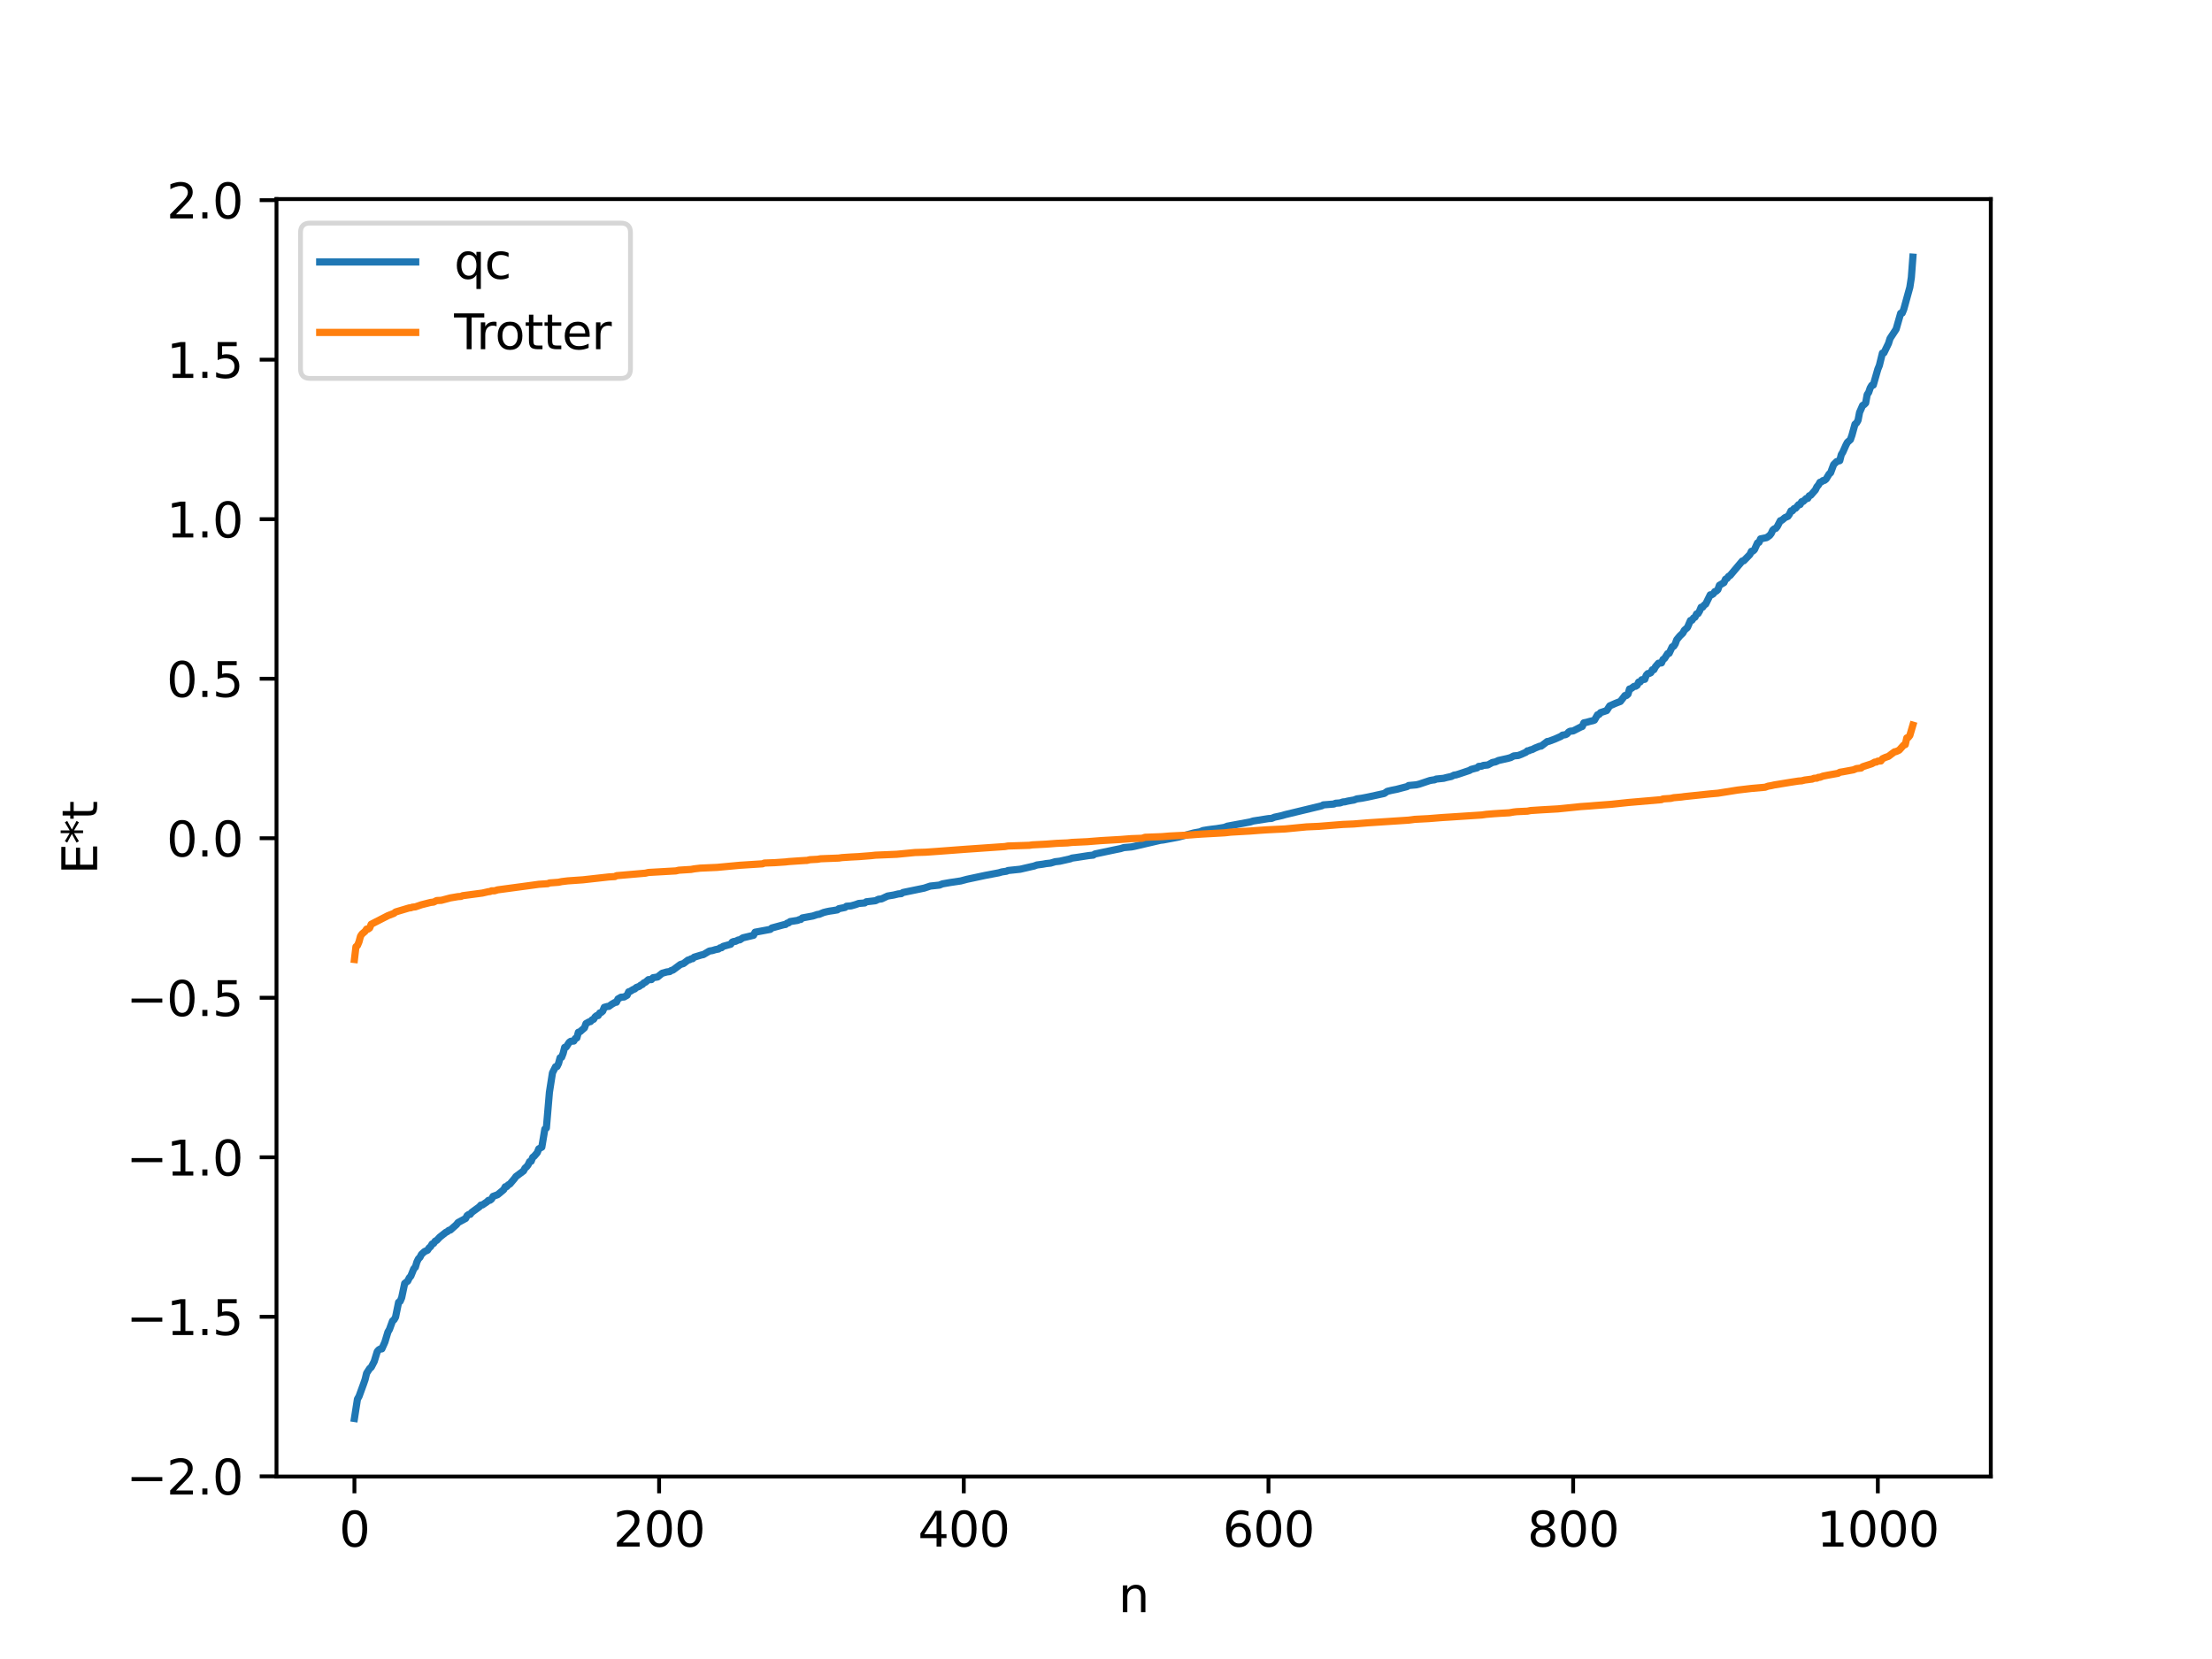 <?xml version="1.0" encoding="utf-8" standalone="no"?>
<!DOCTYPE svg PUBLIC "-//W3C//DTD SVG 1.1//EN"
  "http://www.w3.org/Graphics/SVG/1.1/DTD/svg11.dtd">
<svg xmlns:xlink="http://www.w3.org/1999/xlink" width="460.8pt" height="345.6pt" viewBox="0 0 460.8 345.6" xmlns="http://www.w3.org/2000/svg" version="1.1">
 <defs>
  <style type="text/css">*{stroke-linejoin: round; stroke-linecap: butt}</style>
 </defs>
 <g id="figure_1">
  <g id="patch_1">
   <path d="M 0 345.6 
L 460.8 345.6 
L 460.8 0 
L 0 0 
z
" style="fill: #ffffff"/>
  </g>
  <g id="axes_1">
   <g id="patch_2">
    <path d="M 57.6 307.584 
L 414.72 307.584 
L 414.72 41.472 
L 57.6 41.472 
z
" style="fill: #ffffff"/>
   </g>
   <g id="matplotlib.axis_1">
    <g id="xtick_1">
     <g id="line2d_1">
      <defs>
       <path id="me76e4405a7" d="M 0 0 
L 0 3.5 
" style="stroke: #000000; stroke-width: 0.8"/>
      </defs>
      <g>
       <use xlink:href="#me76e4405a7" x="73.833" y="307.584" style="stroke: #000000; stroke-width: 0.8"/>
      </g>
     </g>
     <g id="text_1">
      <!-- 0 -->
      <g transform="translate(70.651 322.182) scale(0.1 -0.1)">
       <defs>
        <path id="DejaVuSans-30" d="M 2034 4250 
Q 1547 4250 1301 3770 
Q 1056 3291 1056 2328 
Q 1056 1369 1301 889 
Q 1547 409 2034 409 
Q 2525 409 2770 889 
Q 3016 1369 3016 2328 
Q 3016 3291 2770 3770 
Q 2525 4250 2034 4250 
z
M 2034 4750 
Q 2819 4750 3233 4129 
Q 3647 3509 3647 2328 
Q 3647 1150 3233 529 
Q 2819 -91 2034 -91 
Q 1250 -91 836 529 
Q 422 1150 422 2328 
Q 422 3509 836 4129 
Q 1250 4750 2034 4750 
z
" transform="scale(0.016)"/>
       </defs>
       <use xlink:href="#DejaVuSans-30"/>
      </g>
     </g>
    </g>
    <g id="xtick_2">
     <g id="line2d_2">
      <g>
       <use xlink:href="#me76e4405a7" x="137.304" y="307.584" style="stroke: #000000; stroke-width: 0.8"/>
      </g>
     </g>
     <g id="text_2">
      <!-- 200 -->
      <g transform="translate(127.76 322.182) scale(0.1 -0.1)">
       <defs>
        <path id="DejaVuSans-32" d="M 1228 531 
L 3431 531 
L 3431 0 
L 469 0 
L 469 531 
Q 828 903 1448 1529 
Q 2069 2156 2228 2338 
Q 2531 2678 2651 2914 
Q 2772 3150 2772 3378 
Q 2772 3750 2511 3984 
Q 2250 4219 1831 4219 
Q 1534 4219 1204 4116 
Q 875 4013 500 3803 
L 500 4441 
Q 881 4594 1212 4672 
Q 1544 4750 1819 4750 
Q 2544 4750 2975 4387 
Q 3406 4025 3406 3419 
Q 3406 3131 3298 2873 
Q 3191 2616 2906 2266 
Q 2828 2175 2409 1742 
Q 1991 1309 1228 531 
z
" transform="scale(0.016)"/>
       </defs>
       <use xlink:href="#DejaVuSans-32"/>
       <use xlink:href="#DejaVuSans-30" x="63.623"/>
       <use xlink:href="#DejaVuSans-30" x="127.246"/>
      </g>
     </g>
    </g>
    <g id="xtick_3">
     <g id="line2d_3">
      <g>
       <use xlink:href="#me76e4405a7" x="200.775" y="307.584" style="stroke: #000000; stroke-width: 0.8"/>
      </g>
     </g>
     <g id="text_3">
      <!-- 400 -->
      <g transform="translate(191.231 322.182) scale(0.1 -0.1)">
       <defs>
        <path id="DejaVuSans-34" d="M 2419 4116 
L 825 1625 
L 2419 1625 
L 2419 4116 
z
M 2253 4666 
L 3047 4666 
L 3047 1625 
L 3713 1625 
L 3713 1100 
L 3047 1100 
L 3047 0 
L 2419 0 
L 2419 1100 
L 313 1100 
L 313 1709 
L 2253 4666 
z
" transform="scale(0.016)"/>
       </defs>
       <use xlink:href="#DejaVuSans-34"/>
       <use xlink:href="#DejaVuSans-30" x="63.623"/>
       <use xlink:href="#DejaVuSans-30" x="127.246"/>
      </g>
     </g>
    </g>
    <g id="xtick_4">
     <g id="line2d_4">
      <g>
       <use xlink:href="#me76e4405a7" x="264.246" y="307.584" style="stroke: #000000; stroke-width: 0.8"/>
      </g>
     </g>
     <g id="text_4">
      <!-- 600 -->
      <g transform="translate(254.702 322.182) scale(0.1 -0.1)">
       <defs>
        <path id="DejaVuSans-36" d="M 2113 2584 
Q 1688 2584 1439 2293 
Q 1191 2003 1191 1497 
Q 1191 994 1439 701 
Q 1688 409 2113 409 
Q 2538 409 2786 701 
Q 3034 994 3034 1497 
Q 3034 2003 2786 2293 
Q 2538 2584 2113 2584 
z
M 3366 4563 
L 3366 3988 
Q 3128 4100 2886 4159 
Q 2644 4219 2406 4219 
Q 1781 4219 1451 3797 
Q 1122 3375 1075 2522 
Q 1259 2794 1537 2939 
Q 1816 3084 2150 3084 
Q 2853 3084 3261 2657 
Q 3669 2231 3669 1497 
Q 3669 778 3244 343 
Q 2819 -91 2113 -91 
Q 1303 -91 875 529 
Q 447 1150 447 2328 
Q 447 3434 972 4092 
Q 1497 4750 2381 4750 
Q 2619 4750 2861 4703 
Q 3103 4656 3366 4563 
z
" transform="scale(0.016)"/>
       </defs>
       <use xlink:href="#DejaVuSans-36"/>
       <use xlink:href="#DejaVuSans-30" x="63.623"/>
       <use xlink:href="#DejaVuSans-30" x="127.246"/>
      </g>
     </g>
    </g>
    <g id="xtick_5">
     <g id="line2d_5">
      <g>
       <use xlink:href="#me76e4405a7" x="327.717" y="307.584" style="stroke: #000000; stroke-width: 0.8"/>
      </g>
     </g>
     <g id="text_5">
      <!-- 800 -->
      <g transform="translate(318.173 322.182) scale(0.1 -0.1)">
       <defs>
        <path id="DejaVuSans-38" d="M 2034 2216 
Q 1584 2216 1326 1975 
Q 1069 1734 1069 1313 
Q 1069 891 1326 650 
Q 1584 409 2034 409 
Q 2484 409 2743 651 
Q 3003 894 3003 1313 
Q 3003 1734 2745 1975 
Q 2488 2216 2034 2216 
z
M 1403 2484 
Q 997 2584 770 2862 
Q 544 3141 544 3541 
Q 544 4100 942 4425 
Q 1341 4750 2034 4750 
Q 2731 4750 3128 4425 
Q 3525 4100 3525 3541 
Q 3525 3141 3298 2862 
Q 3072 2584 2669 2484 
Q 3125 2378 3379 2068 
Q 3634 1759 3634 1313 
Q 3634 634 3220 271 
Q 2806 -91 2034 -91 
Q 1263 -91 848 271 
Q 434 634 434 1313 
Q 434 1759 690 2068 
Q 947 2378 1403 2484 
z
M 1172 3481 
Q 1172 3119 1398 2916 
Q 1625 2713 2034 2713 
Q 2441 2713 2670 2916 
Q 2900 3119 2900 3481 
Q 2900 3844 2670 4047 
Q 2441 4250 2034 4250 
Q 1625 4250 1398 4047 
Q 1172 3844 1172 3481 
z
" transform="scale(0.016)"/>
       </defs>
       <use xlink:href="#DejaVuSans-38"/>
       <use xlink:href="#DejaVuSans-30" x="63.623"/>
       <use xlink:href="#DejaVuSans-30" x="127.246"/>
      </g>
     </g>
    </g>
    <g id="xtick_6">
     <g id="line2d_6">
      <g>
       <use xlink:href="#me76e4405a7" x="391.188" y="307.584" style="stroke: #000000; stroke-width: 0.8"/>
      </g>
     </g>
     <g id="text_6">
      <!-- 1000 -->
      <g transform="translate(378.463 322.182) scale(0.1 -0.1)">
       <defs>
        <path id="DejaVuSans-31" d="M 794 531 
L 1825 531 
L 1825 4091 
L 703 3866 
L 703 4441 
L 1819 4666 
L 2450 4666 
L 2450 531 
L 3481 531 
L 3481 0 
L 794 0 
L 794 531 
z
" transform="scale(0.016)"/>
       </defs>
       <use xlink:href="#DejaVuSans-31"/>
       <use xlink:href="#DejaVuSans-30" x="63.623"/>
       <use xlink:href="#DejaVuSans-30" x="127.246"/>
       <use xlink:href="#DejaVuSans-30" x="190.869"/>
      </g>
     </g>
    </g>
    <g id="text_7">
     <!-- n -->
     <g transform="translate(232.991 335.861) scale(0.1 -0.1)">
      <defs>
       <path id="DejaVuSans-6e" d="M 3513 2113 
L 3513 0 
L 2938 0 
L 2938 2094 
Q 2938 2591 2744 2837 
Q 2550 3084 2163 3084 
Q 1697 3084 1428 2787 
Q 1159 2491 1159 1978 
L 1159 0 
L 581 0 
L 581 3500 
L 1159 3500 
L 1159 2956 
Q 1366 3272 1645 3428 
Q 1925 3584 2291 3584 
Q 2894 3584 3203 3211 
Q 3513 2838 3513 2113 
z
" transform="scale(0.016)"/>
      </defs>
      <use xlink:href="#DejaVuSans-6e"/>
     </g>
    </g>
   </g>
   <g id="matplotlib.axis_2">
    <g id="ytick_1">
     <g id="line2d_7">
      <defs>
       <path id="m9fa6f53d53" d="M 0 0 
L -3.5 0 
" style="stroke: #000000; stroke-width: 0.8"/>
      </defs>
      <g>
       <use xlink:href="#m9fa6f53d53" x="57.6" y="307.545" style="stroke: #000000; stroke-width: 0.8"/>
      </g>
     </g>
     <g id="text_8">
      <!-- −2.0 -->
      <g transform="translate(26.317 311.344) scale(0.1 -0.1)">
       <defs>
        <path id="DejaVuSans-2212" d="M 678 2272 
L 4684 2272 
L 4684 1741 
L 678 1741 
L 678 2272 
z
" transform="scale(0.016)"/>
        <path id="DejaVuSans-2e" d="M 684 794 
L 1344 794 
L 1344 0 
L 684 0 
L 684 794 
z
" transform="scale(0.016)"/>
       </defs>
       <use xlink:href="#DejaVuSans-2212"/>
       <use xlink:href="#DejaVuSans-32" x="83.789"/>
       <use xlink:href="#DejaVuSans-2e" x="147.412"/>
       <use xlink:href="#DejaVuSans-30" x="179.199"/>
      </g>
     </g>
    </g>
    <g id="ytick_2">
     <g id="line2d_8">
      <g>
       <use xlink:href="#m9fa6f53d53" x="57.6" y="274.314" style="stroke: #000000; stroke-width: 0.8"/>
      </g>
     </g>
     <g id="text_9">
      <!-- −1.5 -->
      <g transform="translate(26.317 278.113) scale(0.1 -0.1)">
       <defs>
        <path id="DejaVuSans-35" d="M 691 4666 
L 3169 4666 
L 3169 4134 
L 1269 4134 
L 1269 2991 
Q 1406 3038 1543 3061 
Q 1681 3084 1819 3084 
Q 2600 3084 3056 2656 
Q 3513 2228 3513 1497 
Q 3513 744 3044 326 
Q 2575 -91 1722 -91 
Q 1428 -91 1123 -41 
Q 819 9 494 109 
L 494 744 
Q 775 591 1075 516 
Q 1375 441 1709 441 
Q 2250 441 2565 725 
Q 2881 1009 2881 1497 
Q 2881 1984 2565 2268 
Q 2250 2553 1709 2553 
Q 1456 2553 1204 2497 
Q 953 2441 691 2322 
L 691 4666 
z
" transform="scale(0.016)"/>
       </defs>
       <use xlink:href="#DejaVuSans-2212"/>
       <use xlink:href="#DejaVuSans-31" x="83.789"/>
       <use xlink:href="#DejaVuSans-2e" x="147.412"/>
       <use xlink:href="#DejaVuSans-35" x="179.199"/>
      </g>
     </g>
    </g>
    <g id="ytick_3">
     <g id="line2d_9">
      <g>
       <use xlink:href="#m9fa6f53d53" x="57.6" y="241.083" style="stroke: #000000; stroke-width: 0.8"/>
      </g>
     </g>
     <g id="text_10">
      <!-- −1.0 -->
      <g transform="translate(26.317 244.883) scale(0.1 -0.1)">
       <use xlink:href="#DejaVuSans-2212"/>
       <use xlink:href="#DejaVuSans-31" x="83.789"/>
       <use xlink:href="#DejaVuSans-2e" x="147.412"/>
       <use xlink:href="#DejaVuSans-30" x="179.199"/>
      </g>
     </g>
    </g>
    <g id="ytick_4">
     <g id="line2d_10">
      <g>
       <use xlink:href="#m9fa6f53d53" x="57.6" y="207.852" style="stroke: #000000; stroke-width: 0.8"/>
      </g>
     </g>
     <g id="text_11">
      <!-- −0.5 -->
      <g transform="translate(26.317 211.652) scale(0.1 -0.1)">
       <use xlink:href="#DejaVuSans-2212"/>
       <use xlink:href="#DejaVuSans-30" x="83.789"/>
       <use xlink:href="#DejaVuSans-2e" x="147.412"/>
       <use xlink:href="#DejaVuSans-35" x="179.199"/>
      </g>
     </g>
    </g>
    <g id="ytick_5">
     <g id="line2d_11">
      <g>
       <use xlink:href="#m9fa6f53d53" x="57.6" y="174.621" style="stroke: #000000; stroke-width: 0.8"/>
      </g>
     </g>
     <g id="text_12">
      <!-- 0.0 -->
      <g transform="translate(34.697 178.421) scale(0.1 -0.1)">
       <use xlink:href="#DejaVuSans-30"/>
       <use xlink:href="#DejaVuSans-2e" x="63.623"/>
       <use xlink:href="#DejaVuSans-30" x="95.41"/>
      </g>
     </g>
    </g>
    <g id="ytick_6">
     <g id="line2d_12">
      <g>
       <use xlink:href="#m9fa6f53d53" x="57.6" y="141.39" style="stroke: #000000; stroke-width: 0.8"/>
      </g>
     </g>
     <g id="text_13">
      <!-- 0.5 -->
      <g transform="translate(34.697 145.19) scale(0.1 -0.1)">
       <use xlink:href="#DejaVuSans-30"/>
       <use xlink:href="#DejaVuSans-2e" x="63.623"/>
       <use xlink:href="#DejaVuSans-35" x="95.41"/>
      </g>
     </g>
    </g>
    <g id="ytick_7">
     <g id="line2d_13">
      <g>
       <use xlink:href="#m9fa6f53d53" x="57.6" y="108.159" style="stroke: #000000; stroke-width: 0.8"/>
      </g>
     </g>
     <g id="text_14">
      <!-- 1.0 -->
      <g transform="translate(34.697 111.959) scale(0.1 -0.1)">
       <use xlink:href="#DejaVuSans-31"/>
       <use xlink:href="#DejaVuSans-2e" x="63.623"/>
       <use xlink:href="#DejaVuSans-30" x="95.41"/>
      </g>
     </g>
    </g>
    <g id="ytick_8">
     <g id="line2d_14">
      <g>
       <use xlink:href="#m9fa6f53d53" x="57.6" y="74.929" style="stroke: #000000; stroke-width: 0.8"/>
      </g>
     </g>
     <g id="text_15">
      <!-- 1.5 -->
      <g transform="translate(34.697 78.728) scale(0.1 -0.1)">
       <use xlink:href="#DejaVuSans-31"/>
       <use xlink:href="#DejaVuSans-2e" x="63.623"/>
       <use xlink:href="#DejaVuSans-35" x="95.41"/>
      </g>
     </g>
    </g>
    <g id="ytick_9">
     <g id="line2d_15">
      <g>
       <use xlink:href="#m9fa6f53d53" x="57.6" y="41.698" style="stroke: #000000; stroke-width: 0.8"/>
      </g>
     </g>
     <g id="text_16">
      <!-- 2.0 -->
      <g transform="translate(34.697 45.497) scale(0.1 -0.1)">
       <use xlink:href="#DejaVuSans-32"/>
       <use xlink:href="#DejaVuSans-2e" x="63.623"/>
       <use xlink:href="#DejaVuSans-30" x="95.41"/>
      </g>
     </g>
    </g>
    <g id="text_17">
     <!-- E*t -->
     <g transform="translate(20.238 182.148) rotate(-90) scale(0.1 -0.1)">
      <defs>
       <path id="DejaVuSans-45" d="M 628 4666 
L 3578 4666 
L 3578 4134 
L 1259 4134 
L 1259 2753 
L 3481 2753 
L 3481 2222 
L 1259 2222 
L 1259 531 
L 3634 531 
L 3634 0 
L 628 0 
L 628 4666 
z
" transform="scale(0.016)"/>
       <path id="DejaVuSans-2a" d="M 3009 3897 
L 1888 3291 
L 3009 2681 
L 2828 2375 
L 1778 3009 
L 1778 1831 
L 1422 1831 
L 1422 3009 
L 372 2375 
L 191 2681 
L 1313 3291 
L 191 3897 
L 372 4206 
L 1422 3572 
L 1422 4750 
L 1778 4750 
L 1778 3572 
L 2828 4206 
L 3009 3897 
z
" transform="scale(0.016)"/>
       <path id="DejaVuSans-74" d="M 1172 4494 
L 1172 3500 
L 2356 3500 
L 2356 3053 
L 1172 3053 
L 1172 1153 
Q 1172 725 1289 603 
Q 1406 481 1766 481 
L 2356 481 
L 2356 0 
L 1766 0 
Q 1100 0 847 248 
Q 594 497 594 1153 
L 594 3053 
L 172 3053 
L 172 3500 
L 594 3500 
L 594 4494 
L 1172 4494 
z
" transform="scale(0.016)"/>
      </defs>
      <use xlink:href="#DejaVuSans-45"/>
      <use xlink:href="#DejaVuSans-2a" x="63.184"/>
      <use xlink:href="#DejaVuSans-74" x="113.184"/>
     </g>
    </g>
   </g>
   <g id="line2d_16">
    <path d="M 73.833 295.488 
L 74.467 291.447 
L 74.785 290.909 
L 75.737 288.299 
L 76.054 287.381 
L 76.372 286.069 
L 77.006 285.089 
L 77.324 284.837 
L 77.958 283.61 
L 78.593 281.544 
L 78.91 281.187 
L 79.228 281.006 
L 79.545 280.995 
L 80.18 279.579 
L 80.815 277.478 
L 81.132 276.938 
L 81.767 275.187 
L 82.084 274.934 
L 82.401 274.38 
L 83.036 271.284 
L 83.353 271.092 
L 83.671 270.344 
L 84.305 267.357 
L 84.94 266.866 
L 85.258 266.2 
L 85.575 265.853 
L 86.21 264.282 
L 86.527 263.981 
L 86.844 262.903 
L 87.162 262.244 
L 87.479 261.93 
L 87.796 261.308 
L 88.431 260.727 
L 89.066 260.441 
L 89.383 259.957 
L 89.7 259.693 
L 90.018 259.15 
L 90.335 259.02 
L 90.653 258.553 
L 90.97 258.398 
L 91.605 257.723 
L 92.874 256.72 
L 93.191 256.572 
L 93.509 256.298 
L 93.826 256.228 
L 95.096 255.099 
L 95.413 254.684 
L 97 253.826 
L 97.317 253.224 
L 97.634 253 
L 97.952 252.976 
L 98.269 252.559 
L 99.856 251.406 
L 100.173 251.043 
L 100.491 251.013 
L 101.443 250.366 
L 101.76 250.055 
L 102.077 250.034 
L 102.395 249.791 
L 102.712 249.228 
L 103.664 248.878 
L 104.616 248.089 
L 104.934 247.821 
L 105.251 247.228 
L 105.568 247.188 
L 105.886 246.818 
L 106.203 246.67 
L 107.155 245.549 
L 107.472 245.103 
L 109.059 243.924 
L 109.377 243.322 
L 109.694 243.074 
L 110.011 242.657 
L 110.329 241.987 
L 110.646 241.919 
L 110.963 241.111 
L 111.281 240.863 
L 111.915 240.131 
L 112.233 239.327 
L 112.867 238.976 
L 113.502 235.201 
L 113.82 234.991 
L 114.454 227.536 
L 115.089 223.495 
L 115.724 222.227 
L 116.041 222.18 
L 116.358 221.53 
L 116.676 220.347 
L 116.993 220.251 
L 117.31 219.43 
L 117.628 218.186 
L 117.945 218.117 
L 118.58 217.138 
L 118.897 216.92 
L 119.532 216.871 
L 119.849 216.332 
L 120.167 216.221 
L 120.484 215.038 
L 120.801 214.945 
L 121.753 214.12 
L 122.071 213.234 
L 122.705 212.88 
L 123.023 212.808 
L 123.34 212.449 
L 123.658 212.339 
L 123.975 211.828 
L 124.292 211.576 
L 124.61 211.565 
L 124.927 211.022 
L 125.244 210.915 
L 125.562 210.63 
L 125.879 209.846 
L 126.514 209.668 
L 126.831 209.644 
L 127.466 209.189 
L 128.1 208.822 
L 128.418 208.778 
L 128.735 208.103 
L 129.37 207.736 
L 130.005 207.692 
L 130.639 207.329 
L 130.957 206.616 
L 131.274 206.521 
L 131.909 206.129 
L 132.226 206.024 
L 132.543 205.716 
L 133.178 205.48 
L 133.496 205.204 
L 133.813 205.088 
L 134.13 204.748 
L 134.448 204.623 
L 135.082 204.073 
L 135.717 204.062 
L 136.034 203.678 
L 136.986 203.524 
L 137.939 202.747 
L 138.891 202.478 
L 139.525 202.392 
L 139.843 202.161 
L 140.16 202.097 
L 141.747 200.916 
L 142.381 200.725 
L 143.334 200 
L 143.651 199.94 
L 143.968 199.741 
L 144.286 199.713 
L 144.603 199.399 
L 146.19 198.916 
L 146.507 198.869 
L 147.777 198.12 
L 148.411 198.019 
L 149.046 197.821 
L 149.681 197.699 
L 149.998 197.454 
L 150.315 197.429 
L 150.633 197.148 
L 152.22 196.701 
L 152.537 196.262 
L 152.854 196.124 
L 153.172 196.119 
L 153.806 195.809 
L 154.124 195.783 
L 154.758 195.366 
L 156.98 194.836 
L 157.297 194.196 
L 160.471 193.604 
L 160.788 193.314 
L 163.327 192.624 
L 163.644 192.584 
L 163.962 192.316 
L 164.279 192.254 
L 164.596 191.981 
L 166.183 191.729 
L 166.5 191.569 
L 166.818 191.538 
L 167.135 191.223 
L 169.357 190.813 
L 170.309 190.495 
L 170.626 190.476 
L 171.578 190.083 
L 172.213 189.924 
L 172.848 189.795 
L 173.482 189.706 
L 174.434 189.545 
L 174.752 189.295 
L 176.021 189.044 
L 176.339 188.789 
L 177.291 188.711 
L 178.243 188.442 
L 178.877 188.208 
L 180.147 188.1 
L 180.464 187.859 
L 182.368 187.638 
L 183.003 187.328 
L 183.638 187.258 
L 184.907 186.663 
L 186.177 186.451 
L 187.129 186.22 
L 187.763 186.162 
L 188.081 185.927 
L 192.524 185.013 
L 193.793 184.588 
L 195.697 184.381 
L 196.332 184.126 
L 197.919 183.848 
L 200.14 183.517 
L 201.41 183.178 
L 205.218 182.365 
L 208.074 181.822 
L 208.709 181.635 
L 209.661 181.497 
L 209.978 181.344 
L 212.517 181.077 
L 215.056 180.491 
L 215.373 180.428 
L 216.008 180.192 
L 217.277 180.023 
L 217.912 179.902 
L 218.864 179.799 
L 219.816 179.511 
L 220.768 179.405 
L 222.99 178.903 
L 223.307 178.759 
L 224.259 178.626 
L 226.798 178.232 
L 227.75 178.136 
L 228.067 177.903 
L 232.51 176.968 
L 233.462 176.775 
L 234.097 176.573 
L 235.684 176.43 
L 236.319 176.307 
L 241.714 175.05 
L 242.348 174.976 
L 244.57 174.559 
L 245.522 174.374 
L 248.061 173.685 
L 248.696 173.519 
L 249.965 173.287 
L 250.6 173.019 
L 251.552 172.86 
L 252.504 172.731 
L 253.456 172.621 
L 255.043 172.361 
L 255.677 172.111 
L 260.438 171.227 
L 261.072 171.029 
L 264.246 170.529 
L 264.881 170.494 
L 265.515 170.235 
L 267.102 169.887 
L 267.737 169.697 
L 275.353 167.862 
L 275.671 167.673 
L 277.892 167.494 
L 278.21 167.333 
L 279.162 167.265 
L 279.796 167.05 
L 280.114 167.042 
L 280.748 166.886 
L 281.7 166.714 
L 282.018 166.668 
L 282.653 166.426 
L 283.605 166.298 
L 284.557 166.118 
L 285.191 165.988 
L 288.365 165.292 
L 289 164.852 
L 289.952 164.626 
L 290.904 164.439 
L 293.125 163.861 
L 293.443 163.637 
L 295.029 163.494 
L 295.664 163.341 
L 297.886 162.594 
L 298.52 162.484 
L 298.838 162.461 
L 299.155 162.297 
L 300.742 162.134 
L 301.377 161.964 
L 302.329 161.758 
L 302.963 161.45 
L 303.281 161.436 
L 303.915 161.239 
L 306.137 160.491 
L 306.454 160.285 
L 307.724 159.953 
L 308.041 159.656 
L 308.676 159.61 
L 308.993 159.448 
L 309.945 159.358 
L 310.897 158.836 
L 311.532 158.712 
L 312.167 158.419 
L 314.071 157.995 
L 314.705 157.817 
L 315.34 157.474 
L 316.292 157.38 
L 316.927 157.136 
L 317.562 156.849 
L 317.879 156.708 
L 318.196 156.411 
L 318.514 156.391 
L 318.831 156.211 
L 319.148 156.162 
L 319.783 155.837 
L 320.735 155.452 
L 321.053 155.424 
L 322.322 154.471 
L 322.639 154.436 
L 323.909 153.958 
L 325.178 153.395 
L 325.496 153.144 
L 326.13 153.046 
L 326.448 152.873 
L 326.765 152.502 
L 327.082 152.322 
L 327.717 152.264 
L 329.304 151.451 
L 329.621 151.336 
L 329.939 150.583 
L 330.573 150.454 
L 331.208 150.272 
L 331.843 150.127 
L 332.16 150.006 
L 332.795 148.905 
L 333.112 148.83 
L 333.429 148.449 
L 334.699 148.029 
L 335.334 147.049 
L 336.603 146.49 
L 337.238 146.241 
L 337.555 146.123 
L 338.507 144.889 
L 338.824 144.879 
L 339.142 144.597 
L 339.459 143.528 
L 339.777 143.451 
L 340.411 142.978 
L 340.729 142.958 
L 341.046 142.754 
L 341.363 142.081 
L 341.681 142.056 
L 341.998 141.606 
L 342.633 141.513 
L 342.95 140.653 
L 343.267 140.32 
L 343.585 140.29 
L 343.902 140.129 
L 344.22 139.517 
L 344.537 139.51 
L 344.854 138.902 
L 345.489 138.159 
L 346.124 138.095 
L 346.441 137.376 
L 346.758 137.172 
L 347.393 136.168 
L 347.71 136.103 
L 348.345 134.75 
L 348.662 134.626 
L 348.98 134.138 
L 349.297 133.265 
L 349.932 132.492 
L 350.567 131.877 
L 350.884 131.284 
L 351.519 130.724 
L 352.153 129.255 
L 352.471 129.21 
L 352.788 128.737 
L 353.105 128.569 
L 353.423 127.896 
L 353.74 127.815 
L 354.058 127.272 
L 354.375 126.498 
L 354.692 126.49 
L 355.01 126.049 
L 355.327 125.84 
L 356.279 123.908 
L 356.596 123.892 
L 356.914 123.692 
L 357.231 123.234 
L 357.548 123.135 
L 357.866 122.832 
L 358.183 121.927 
L 359.135 121.37 
L 359.453 120.655 
L 359.77 120.509 
L 360.087 120.07 
L 360.405 119.897 
L 362.943 116.879 
L 363.261 116.819 
L 364.53 115.515 
L 364.848 114.848 
L 365.165 114.8 
L 365.482 114.507 
L 366.117 113.099 
L 366.434 112.986 
L 366.752 112.257 
L 368.021 112.002 
L 368.656 111.544 
L 368.973 111.142 
L 369.291 110.449 
L 369.608 110.172 
L 369.925 110.078 
L 370.243 109.68 
L 370.877 108.465 
L 371.195 108.38 
L 371.829 107.835 
L 372.464 107.557 
L 372.781 107.096 
L 373.099 106.421 
L 373.416 106.404 
L 373.734 105.95 
L 374.051 105.885 
L 374.686 105.129 
L 375.003 105.101 
L 375.32 104.513 
L 375.638 104.456 
L 376.272 103.844 
L 376.59 103.825 
L 376.907 103.275 
L 377.224 103.158 
L 378.177 102.062 
L 378.494 101.409 
L 378.811 101.04 
L 379.129 100.467 
L 379.446 100.376 
L 379.763 100.111 
L 380.081 100.059 
L 380.398 99.811 
L 381.033 98.76 
L 381.35 98.482 
L 381.985 96.776 
L 382.62 96.153 
L 383.254 95.969 
L 383.572 94.716 
L 383.889 94.196 
L 384.524 92.767 
L 384.841 92.154 
L 385.476 91.586 
L 385.793 90.671 
L 386.428 88.37 
L 386.745 88.122 
L 387.062 87.566 
L 387.38 85.918 
L 388.015 84.464 
L 388.332 84.28 
L 388.649 83.963 
L 388.967 82.21 
L 389.284 81.737 
L 389.601 80.815 
L 389.919 80.271 
L 390.236 80.224 
L 391.188 76.907 
L 391.505 76.134 
L 392.14 73.56 
L 392.458 73.508 
L 393.41 71.539 
L 393.727 70.521 
L 394.996 68.583 
L 395.948 65.257 
L 396.266 65.219 
L 396.583 64.445 
L 397.853 59.85 
L 398.17 57.794 
L 398.487 53.568 
L 398.487 53.568 
" clip-path="url(#p9ff3b5b739)" style="fill: none; stroke: #1f77b4; stroke-width: 1.5; stroke-linecap: square"/>
   </g>
   <g id="line2d_17">
    <path d="M 73.833 199.877 
L 74.15 197.218 
L 74.467 196.958 
L 74.785 196.203 
L 75.102 195.027 
L 75.42 194.56 
L 76.054 194.016 
L 76.372 193.545 
L 76.689 193.545 
L 77.006 193.311 
L 77.324 192.54 
L 80.815 190.749 
L 82.084 190.258 
L 82.401 189.981 
L 85.258 189.129 
L 85.575 189.115 
L 85.892 188.983 
L 86.527 188.915 
L 87.796 188.479 
L 89.7 187.994 
L 90.335 187.921 
L 90.97 187.6 
L 91.922 187.556 
L 93.826 187.051 
L 95.413 186.783 
L 96.048 186.742 
L 96.365 186.585 
L 97 186.505 
L 100.491 186.04 
L 101.76 185.749 
L 102.077 185.727 
L 102.395 185.572 
L 103.029 185.569 
L 103.664 185.374 
L 110.963 184.393 
L 112.233 184.213 
L 114.137 184.083 
L 114.454 183.935 
L 116.358 183.792 
L 116.993 183.657 
L 118.262 183.502 
L 121.436 183.281 
L 126.831 182.681 
L 128.1 182.604 
L 128.418 182.421 
L 134.448 181.899 
L 135.082 181.749 
L 140.795 181.425 
L 141.429 181.276 
L 143.968 181.117 
L 144.603 180.998 
L 145.872 180.849 
L 149.363 180.694 
L 154.124 180.252 
L 158.884 179.946 
L 159.201 179.79 
L 161.423 179.708 
L 163.644 179.557 
L 164.279 179.48 
L 166.5 179.328 
L 167.77 179.248 
L 168.087 179.24 
L 168.722 179.09 
L 170.309 179.004 
L 170.943 178.896 
L 174.752 178.751 
L 175.386 178.654 
L 177.291 178.53 
L 178.877 178.449 
L 181.416 178.252 
L 182.368 178.148 
L 186.811 177.962 
L 190.62 177.594 
L 192.841 177.526 
L 193.793 177.461 
L 195.38 177.349 
L 201.092 176.922 
L 209.343 176.351 
L 209.978 176.238 
L 214.421 176.093 
L 215.056 176.001 
L 217.912 175.853 
L 220.134 175.686 
L 222.355 175.593 
L 223.307 175.49 
L 226.481 175.34 
L 229.337 175.115 
L 233.462 174.877 
L 235.684 174.706 
L 237.905 174.629 
L 238.54 174.421 
L 242.031 174.292 
L 243.618 174.16 
L 246.791 174.002 
L 248.061 173.923 
L 249.33 173.824 
L 250.282 173.759 
L 255.043 173.495 
L 255.677 173.434 
L 256.312 173.354 
L 260.438 173.118 
L 262.342 172.972 
L 263.929 172.868 
L 265.515 172.788 
L 267.737 172.682 
L 272.18 172.254 
L 274.719 172.144 
L 278.844 171.814 
L 279.796 171.743 
L 282.018 171.649 
L 284.874 171.412 
L 293.443 170.851 
L 294.077 170.771 
L 294.712 170.684 
L 297.568 170.536 
L 300.424 170.309 
L 302.011 170.21 
L 303.281 170.128 
L 308.676 169.776 
L 309.628 169.641 
L 311.215 169.51 
L 312.484 169.427 
L 314.388 169.32 
L 315.34 169.156 
L 315.975 169.085 
L 318.196 168.98 
L 318.831 168.851 
L 321.053 168.705 
L 324.543 168.507 
L 329.304 168.026 
L 331.208 167.897 
L 332.16 167.815 
L 335.651 167.551 
L 339.142 167.18 
L 346.124 166.582 
L 346.441 166.428 
L 348.028 166.322 
L 348.662 166.175 
L 350.249 166.036 
L 350.884 165.944 
L 356.279 165.379 
L 357.866 165.239 
L 361.991 164.583 
L 364.848 164.247 
L 367.386 164.024 
L 367.704 163.995 
L 368.339 163.769 
L 368.973 163.663 
L 369.608 163.516 
L 373.099 162.946 
L 374.686 162.703 
L 375.32 162.66 
L 375.955 162.498 
L 377.224 162.332 
L 377.542 162.298 
L 377.859 162.131 
L 378.494 162.103 
L 378.811 161.927 
L 379.129 161.925 
L 379.763 161.68 
L 380.715 161.492 
L 382.937 161.091 
L 383.254 160.876 
L 383.889 160.778 
L 386.11 160.367 
L 386.745 160.107 
L 387.697 160.002 
L 388.015 159.729 
L 389.919 159.106 
L 390.553 158.758 
L 390.871 158.752 
L 391.188 158.556 
L 391.823 158.524 
L 392.14 158.067 
L 392.775 157.777 
L 393.41 157.559 
L 394.044 157.071 
L 394.679 156.61 
L 394.996 156.564 
L 395.631 156.271 
L 396.583 155.212 
L 396.9 155.118 
L 397.218 153.722 
L 397.535 153.613 
L 397.853 153.21 
L 398.487 151.064 
L 398.487 151.064 
" clip-path="url(#p9ff3b5b739)" style="fill: none; stroke: #ff7f0e; stroke-width: 1.5; stroke-linecap: square"/>
   </g>
   <g id="patch_3">
    <path d="M 57.6 307.584 
L 57.6 41.472 
" style="fill: none; stroke: #000000; stroke-width: 0.8; stroke-linejoin: miter; stroke-linecap: square"/>
   </g>
   <g id="patch_4">
    <path d="M 414.72 307.584 
L 414.72 41.472 
" style="fill: none; stroke: #000000; stroke-width: 0.8; stroke-linejoin: miter; stroke-linecap: square"/>
   </g>
   <g id="patch_5">
    <path d="M 57.6 307.584 
L 414.72 307.584 
" style="fill: none; stroke: #000000; stroke-width: 0.8; stroke-linejoin: miter; stroke-linecap: square"/>
   </g>
   <g id="patch_6">
    <path d="M 57.6 41.472 
L 414.72 41.472 
" style="fill: none; stroke: #000000; stroke-width: 0.8; stroke-linejoin: miter; stroke-linecap: square"/>
   </g>
   <g id="legend_1">
    <g id="patch_7">
     <path d="M 64.6 78.828 
L 129.342 78.828 
Q 131.342 78.828 131.342 76.828 
L 131.342 48.472 
Q 131.342 46.472 129.342 46.472 
L 64.6 46.472 
Q 62.6 46.472 62.6 48.472 
L 62.6 76.828 
Q 62.6 78.828 64.6 78.828 
z
" style="fill: #ffffff; opacity: 0.8; stroke: #cccccc; stroke-linejoin: miter"/>
    </g>
    <g id="line2d_18">
     <path d="M 66.6 54.57 
L 76.6 54.57 
L 86.6 54.57 
" style="fill: none; stroke: #1f77b4; stroke-width: 1.5; stroke-linecap: square"/>
    </g>
    <g id="text_18">
     <!-- qc -->
     <g transform="translate(94.6 58.07) scale(0.1 -0.1)">
      <defs>
       <path id="DejaVuSans-71" d="M 947 1747 
Q 947 1113 1208 752 
Q 1469 391 1925 391 
Q 2381 391 2643 752 
Q 2906 1113 2906 1747 
Q 2906 2381 2643 2742 
Q 2381 3103 1925 3103 
Q 1469 3103 1208 2742 
Q 947 2381 947 1747 
z
M 2906 525 
Q 2725 213 2448 61 
Q 2172 -91 1784 -91 
Q 1150 -91 751 415 
Q 353 922 353 1747 
Q 353 2572 751 3078 
Q 1150 3584 1784 3584 
Q 2172 3584 2448 3432 
Q 2725 3281 2906 2969 
L 2906 3500 
L 3481 3500 
L 3481 -1331 
L 2906 -1331 
L 2906 525 
z
" transform="scale(0.016)"/>
       <path id="DejaVuSans-63" d="M 3122 3366 
L 3122 2828 
Q 2878 2963 2633 3030 
Q 2388 3097 2138 3097 
Q 1578 3097 1268 2742 
Q 959 2388 959 1747 
Q 959 1106 1268 751 
Q 1578 397 2138 397 
Q 2388 397 2633 464 
Q 2878 531 3122 666 
L 3122 134 
Q 2881 22 2623 -34 
Q 2366 -91 2075 -91 
Q 1284 -91 818 406 
Q 353 903 353 1747 
Q 353 2603 823 3093 
Q 1294 3584 2113 3584 
Q 2378 3584 2631 3529 
Q 2884 3475 3122 3366 
z
" transform="scale(0.016)"/>
      </defs>
      <use xlink:href="#DejaVuSans-71"/>
      <use xlink:href="#DejaVuSans-63" x="63.477"/>
     </g>
    </g>
    <g id="line2d_19">
     <path d="M 66.6 69.249 
L 76.6 69.249 
L 86.6 69.249 
" style="fill: none; stroke: #ff7f0e; stroke-width: 1.5; stroke-linecap: square"/>
    </g>
    <g id="text_19">
     <!-- Trotter -->
     <g transform="translate(94.6 72.749) scale(0.1 -0.1)">
      <defs>
       <path id="DejaVuSans-54" d="M -19 4666 
L 3928 4666 
L 3928 4134 
L 2272 4134 
L 2272 0 
L 1638 0 
L 1638 4134 
L -19 4134 
L -19 4666 
z
" transform="scale(0.016)"/>
       <path id="DejaVuSans-72" d="M 2631 2963 
Q 2534 3019 2420 3045 
Q 2306 3072 2169 3072 
Q 1681 3072 1420 2755 
Q 1159 2438 1159 1844 
L 1159 0 
L 581 0 
L 581 3500 
L 1159 3500 
L 1159 2956 
Q 1341 3275 1631 3429 
Q 1922 3584 2338 3584 
Q 2397 3584 2469 3576 
Q 2541 3569 2628 3553 
L 2631 2963 
z
" transform="scale(0.016)"/>
       <path id="DejaVuSans-6f" d="M 1959 3097 
Q 1497 3097 1228 2736 
Q 959 2375 959 1747 
Q 959 1119 1226 758 
Q 1494 397 1959 397 
Q 2419 397 2687 759 
Q 2956 1122 2956 1747 
Q 2956 2369 2687 2733 
Q 2419 3097 1959 3097 
z
M 1959 3584 
Q 2709 3584 3137 3096 
Q 3566 2609 3566 1747 
Q 3566 888 3137 398 
Q 2709 -91 1959 -91 
Q 1206 -91 779 398 
Q 353 888 353 1747 
Q 353 2609 779 3096 
Q 1206 3584 1959 3584 
z
" transform="scale(0.016)"/>
       <path id="DejaVuSans-65" d="M 3597 1894 
L 3597 1613 
L 953 1613 
Q 991 1019 1311 708 
Q 1631 397 2203 397 
Q 2534 397 2845 478 
Q 3156 559 3463 722 
L 3463 178 
Q 3153 47 2828 -22 
Q 2503 -91 2169 -91 
Q 1331 -91 842 396 
Q 353 884 353 1716 
Q 353 2575 817 3079 
Q 1281 3584 2069 3584 
Q 2775 3584 3186 3129 
Q 3597 2675 3597 1894 
z
M 3022 2063 
Q 3016 2534 2758 2815 
Q 2500 3097 2075 3097 
Q 1594 3097 1305 2825 
Q 1016 2553 972 2059 
L 3022 2063 
z
" transform="scale(0.016)"/>
      </defs>
      <use xlink:href="#DejaVuSans-54"/>
      <use xlink:href="#DejaVuSans-72" x="46.334"/>
      <use xlink:href="#DejaVuSans-6f" x="85.197"/>
      <use xlink:href="#DejaVuSans-74" x="146.379"/>
      <use xlink:href="#DejaVuSans-74" x="185.588"/>
      <use xlink:href="#DejaVuSans-65" x="224.797"/>
      <use xlink:href="#DejaVuSans-72" x="286.32"/>
     </g>
    </g>
   </g>
  </g>
 </g>
 <defs>
  <clipPath id="p9ff3b5b739">
   <rect x="57.6" y="41.472" width="357.12" height="266.112"/>
  </clipPath>
 </defs>
</svg>
